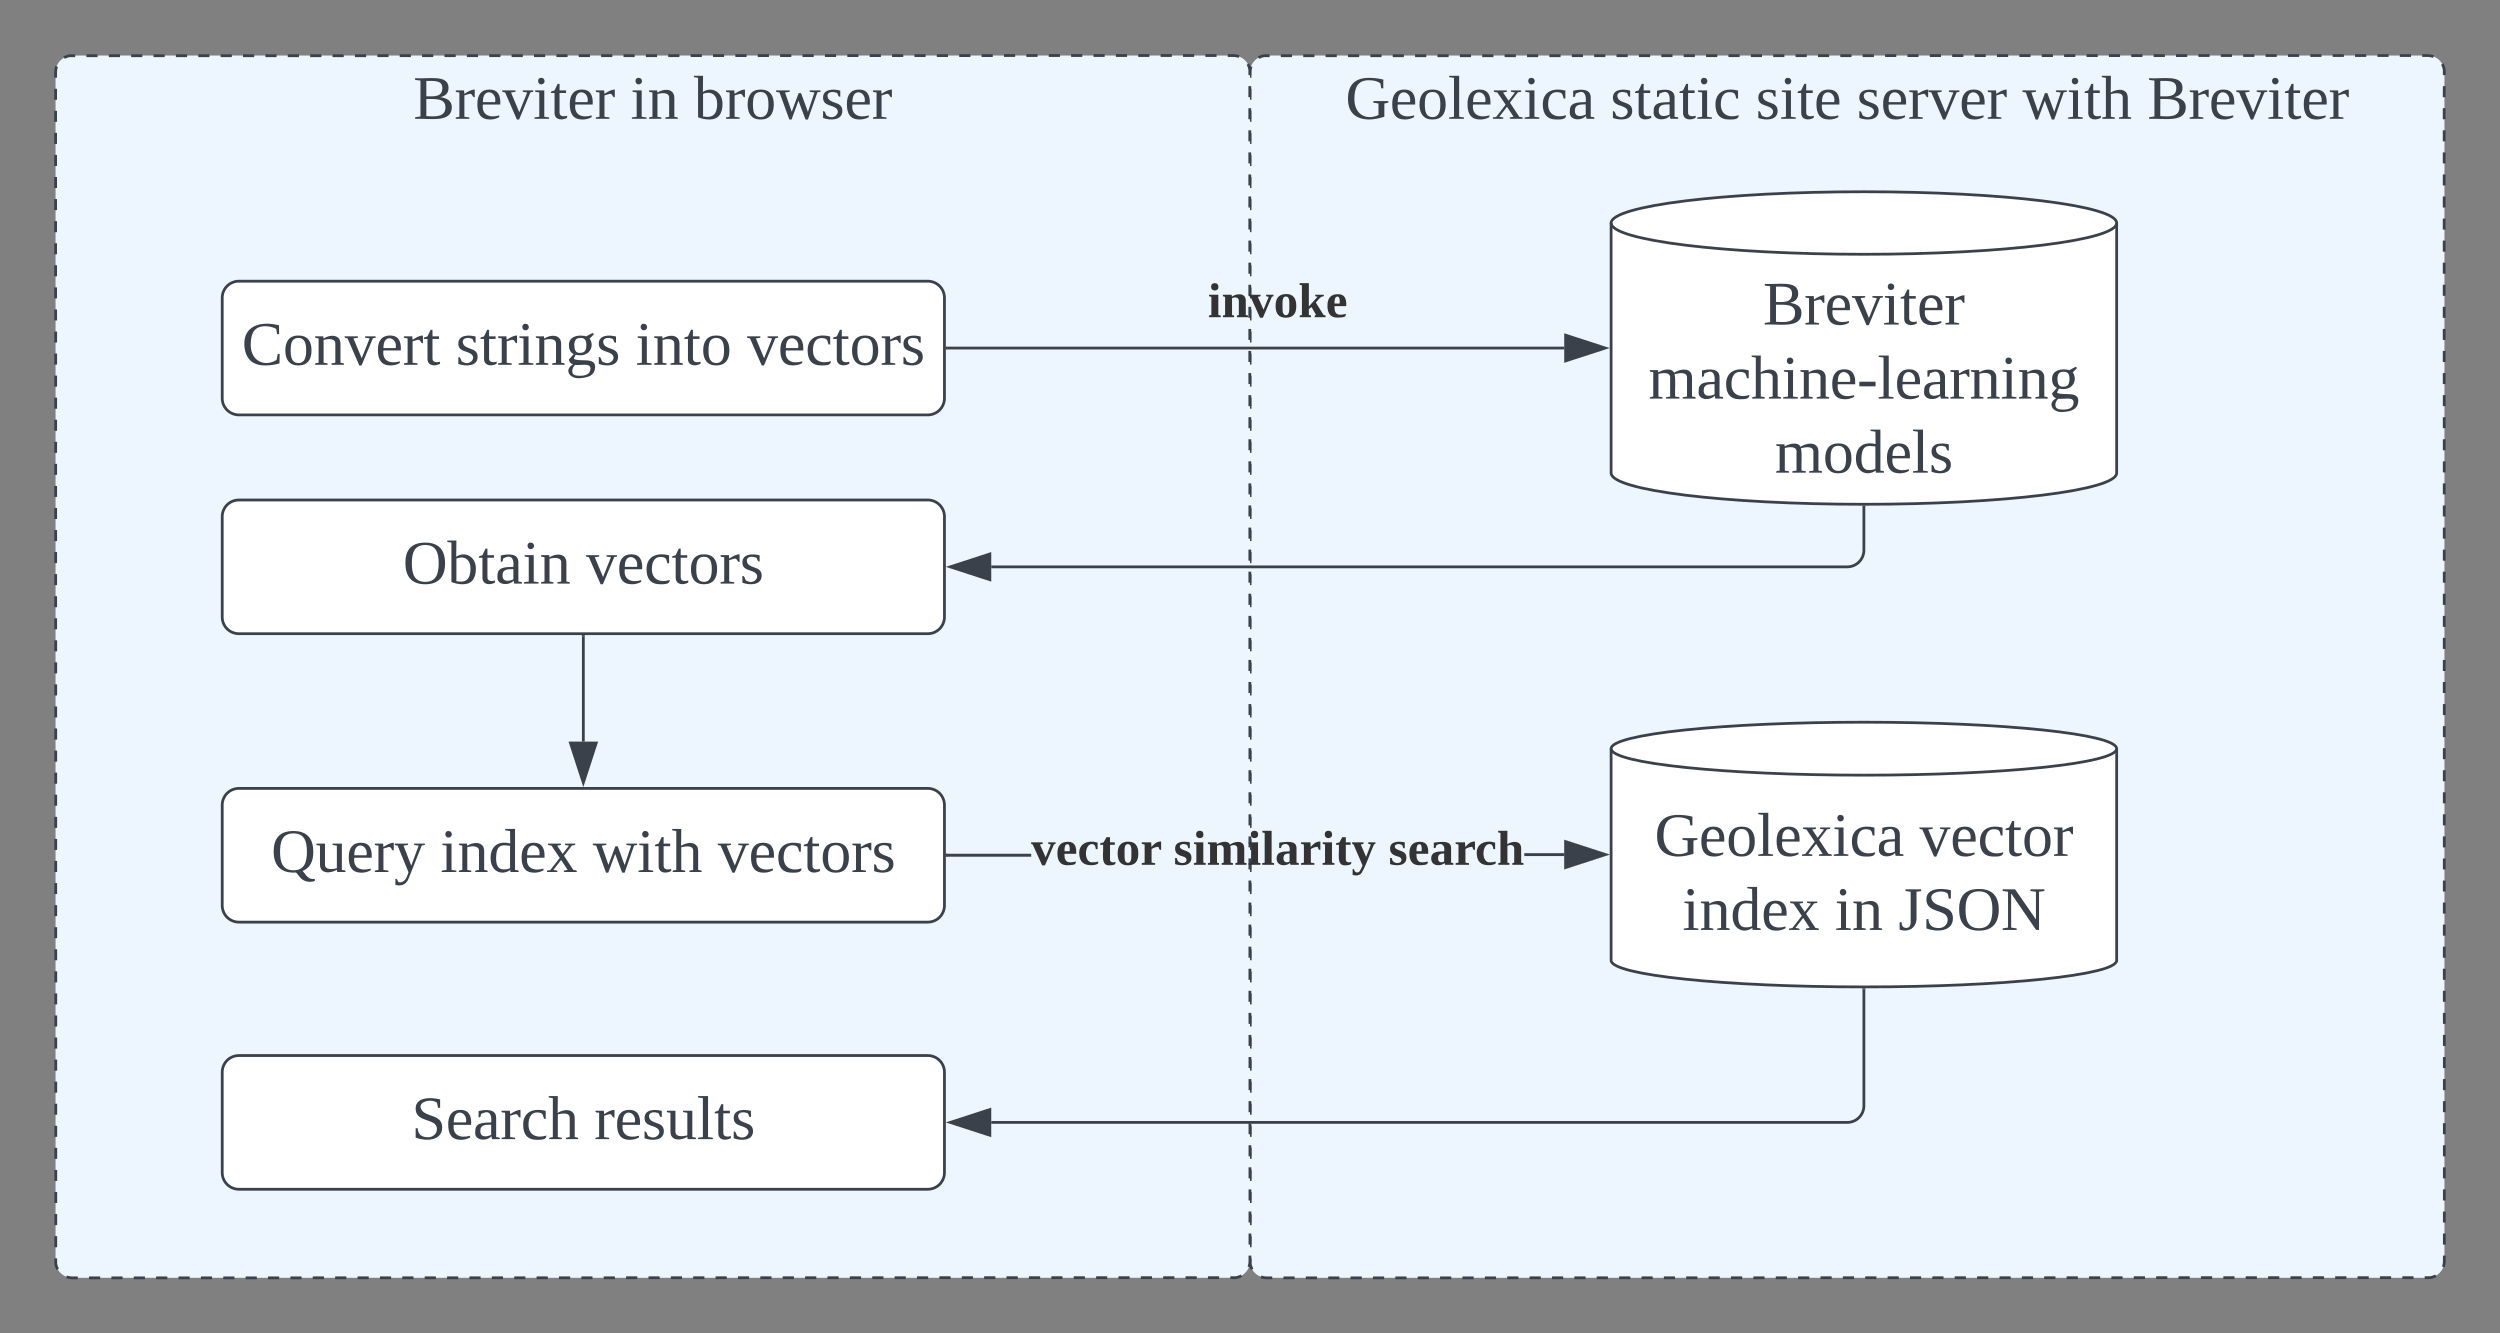 <svg xmlns="http://www.w3.org/2000/svg" xmlns:xlink="http://www.w3.org/1999/xlink" xmlns:lucid="lucid" width="900" height="480"><rect width="100%" height="100%" fill="#808080" stroke="none"/><g transform="translate(-360 -60)" lucid:page-tab-id="h.NW6ZhydR_X"><path d="M810 86a6 6 0 0 1 6-6h418a6 6 0 0 1 6 6v428a6 6 0 0 1-6 6H816a6 6 0 0 1-6-6z" fill="#edf5ff"/><path d="M813.08 80.78l.2-.13.87-.36.9-.23h2.03m4.02 0h4.03m4.03 0h4.03m4.02 0h4.03m4.02 0h4.03m4.03 0h4.03m4.03 0h4m4.04 0h4.03m4.03 0h4.03m4.03 0h4.02m4.03 0h4.04m4.03 0h4.03m4.03 0h4.02m4.03 0h4.03m4.04-.02h4.03m4.02 0h4.02m4.03 0h4.03m4.03 0h4.04m4.02 0h4.03m4.02 0h4.03m4.03 0h4.03m4.03 0h4.03m4.03 0h4.02m4.03 0h4.03m4.02 0h4.03m4.03 0h4.03m4.02 0h4.02m4.03 0h4.03m4.03-.02h4.03m4.03 0h4m4.04 0h4.03m4.03 0h4.03m4.03 0h4.02m4.03 0h4.04m4.03 0h4.03m4.03 0h4.02m4.03 0h4.03m4.04 0h4.03m4.02 0h4.02m4.03 0h4.03m4.03 0h4.04m4.02 0h4.03m4.02-.02h4.03m4.03 0h4.03m4.03 0h4.03m4.03 0h4.02m4.03 0h4.03m4.02 0h4.03m4.03 0h4.03m4.02 0h4.02m4.03 0h4.03m4.03 0h4.03m4.03 0h2l.94.07.9.22.23.08m3.15 2.7l.13.2.36.87.23.9v2m0 3.97V95m0 3.96v3.97m0 3.98v3.98m0 3.97v3.97m0 3.97v3.96m0 3.98v3.97m0 3.98v3.97m0 3.97v3.97m0 3.97v3.97m0 3.97v3.98m0 3.97v3.97m0 3.98v3.97m0 3.97v3.97m0 3.98l.02 3.97m0 3.98v3.97m0 3.97v3.97m0 3.97v3.98m0 3.98v3.97m0 3.97v3.97m0 3.97v3.97m0 4v3.96m0 3.97v3.97m0 3.97v3.97m0 3.97v4m0 3.96v3.97m0 3.97v3.97m0 3.97v3.98m0 3.97v3.96m.02 3.97v3.97m0 3.97v3.98m0 3.97v3.97m0 3.96v3.97m0 3.97v3.98m0 3.97v3.97m0 3.97v3.96m0 3.97V373m0 3.98v3.97m0 3.97v3.97m0 3.96v3.98m0 3.97v3.98m0 3.97v3.97m0 3.97v3.97m0 3.97l.02 3.97m0 3.98v3.97m0 3.97v3.98m0 3.97v3.97m0 3.97v3.98m0 3.97v3.98m0 3.97v3.97m0 3.97v3.97m0 3.98v3.98m0 3.97v3.97m0 3.97v3.97m0 3.97v2l-.07.94-.22.9-.08.23m-2.7 3.15l-.2.13-.87.36-.9.23h-2.03m-4.02 0h-4.03m-4.03 0h-4.03m-4.02 0h-4.03m-4.02 0h-4.03m-4.03 0h-4.03m-4.03 0h-4m-4.04 0h-4.03m-4.03 0h-4.03m-4.03 0h-4.02m-4.03 0h-4.04m-4.03 0h-4.03m-4.03 0h-4.02m-4.03 0h-4.03m-4.04.02h-4.03m-4.02 0h-4.02m-4.03 0h-4.03m-4.03 0h-4.04m-4.02 0h-4.03m-4.02 0h-4.03m-4.03 0h-4.03m-4.03 0h-4.03m-4.03 0h-4.02m-4.03 0h-4.03m-4.02 0h-4.03m-4.03 0h-4.03m-4.02 0h-4.02m-4.03 0h-4.03m-4.03.02h-4.03m-4.03 0h-4m-4.04 0h-4.03m-4.03 0h-4.03m-4.03 0h-4.02m-4.03 0h-4.04m-4.03 0H959m-4.03 0h-4.02m-4.03 0h-4.03m-4.04 0h-4.03m-4.02 0h-4.02m-4.03 0h-4.03m-4.03 0h-4.04m-4.02 0h-4.03m-4.02.02h-4.03m-4.03 0h-4.03m-4.03 0h-4.03m-4.03 0h-4.02m-4.03 0h-4.03m-4.02 0h-4.03m-4.03 0h-4.03m-4.02 0h-4.02m-4.03 0h-4.03m-4.03 0h-4.03m-4.03 0h-2l-.94-.07-.9-.22-.23-.08m-3.15-2.7l-.13-.2-.36-.87-.23-.9v-2m0-3.97V505m0-3.96v-3.97m0-3.98v-3.98m0-3.97v-3.97m0-3.97v-3.96m0-3.98v-3.97m0-3.98v-3.97m0-3.97v-3.97m0-3.97v-3.97m0-3.97v-3.98m0-3.97v-3.97m0-3.98v-3.97m0-3.97v-3.97m0-3.98l-.02-3.97m0-3.98v-3.97m0-3.97v-3.97m0-3.97v-3.98m0-3.98v-3.97m0-3.97v-3.97m0-3.97v-3.97m0-4v-3.96m0-3.97v-3.97m0-3.97v-3.97m0-3.97v-4m0-3.96v-3.97m0-3.97v-3.97m0-3.97v-3.98m0-3.97v-3.96m-.02-3.97v-3.97m0-3.97v-3.98m0-3.97v-3.97m0-3.96v-3.97m0-3.97v-3.98m0-3.97v-3.97m0-3.97v-3.96m0-3.97V227m0-3.98v-3.97m0-3.97v-3.97m0-3.96v-3.98m0-3.97v-3.98m0-3.97v-3.97m0-3.97v-3.97m0-3.97l-.02-3.97m0-3.98v-3.97m0-3.97v-3.98m0-3.97v-3.97m0-3.97v-3.98m0-3.97v-3.98m0-3.97v-3.97m0-3.97v-3.97m0-3.98v-3.98m0-3.97V99.9m0-3.97v-3.97m0-3.97v-2l.07-.94.22-.9.08-.23" stroke="#3a414a" fill="none"/><use xlink:href="#a" transform="matrix(1,0,0,1,815,85) translate(29.352 17.778)"/><use xlink:href="#b" transform="matrix(1,0,0,1,815,85) translate(124.722 17.778)"/><use xlink:href="#c" transform="matrix(1,0,0,1,815,85) translate(177.068 17.778)"/><use xlink:href="#d" transform="matrix(1,0,0,1,815,85) translate(213.426 17.778)"/><use xlink:href="#e" transform="matrix(1,0,0,1,815,85) translate(273.056 17.778)"/><use xlink:href="#f" transform="matrix(1,0,0,1,815,85) translate(318.056 17.778)"/><path d="M380 86a6 6 0 0 1 6-6h418a6 6 0 0 1 6 6v428a6 6 0 0 1-6 6H386a6 6 0 0 1-6-6z" fill="#edf5ff"/><path d="M383.08 80.78l.2-.13.87-.36.9-.23h2.03m4.02 0h4.03m4.03 0h4.03m4.02 0h4.03m4.02 0h4.03m4.03 0h4.03m4.03 0h4m4.04 0h4.03m4.03 0h4.03m4.03 0h4.02m4.03 0h4.04m4.03 0h4.03m4.03 0h4.02m4.03 0h4.03m4.04-.02h4.03m4.02 0h4.02m4.03 0h4.03m4.03 0h4.04m4.02 0h4.03m4.02 0h4.03m4.03 0h4.03m4.03 0h4.03m4.03 0h4.02m4.03 0h4.03m4.02 0h4.03m4.03 0h4.03m4.02 0h4.02m4.03 0h4.03m4.03-.02h4.03m4.03 0h4m4.04 0h4.03m4.03 0h4.03m4.03 0h4.02m4.03 0h4.04m4.03 0H661m4.03 0h4.02m4.03 0h4.03m4.04 0h4.03m4.02 0h4.02m4.03 0h4.03m4.03 0h4.04m4.02 0h4.03m4.02-.02h4.03m4.03 0h4.03m4.03 0h4.03m4.03 0h4.02m4.03 0h4.03m4.02 0h4.03m4.03 0h4.03m4.02 0h4.02m4.03 0h4.03m4.03 0h4.03m4.03 0h2l.94.07.9.22.23.08m3.15 2.7l.13.2.36.87.23.9v2m0 3.97V95m0 3.96v3.97m0 3.98v3.98m0 3.97v3.97m0 3.97v3.96m0 3.98v3.97m0 3.98v3.97m0 3.97v3.97m0 3.97v3.97m0 3.97v3.98m0 3.97v3.97m0 3.98v3.97m0 3.97v3.97m0 3.98l.02 3.97m0 3.98v3.97m0 3.97v3.97m0 3.97v3.98m0 3.98v3.97m0 3.97v3.97m0 3.97v3.97m0 4v3.96m0 3.97v3.97m0 3.97v3.97m0 3.97v4m0 3.96v3.97m0 3.97v3.97m0 3.97v3.98m0 3.97v3.96m.02 3.97v3.97m0 3.97v3.98m0 3.97v3.97m0 3.96v3.97m0 3.97v3.98m0 3.97v3.97m0 3.97v3.96m0 3.97V373m0 3.98v3.97m0 3.97v3.97m0 3.96v3.98m0 3.97v3.98m0 3.97v3.97m0 3.97v3.97m0 3.97l.02 3.97m0 3.98v3.97m0 3.97v3.98m0 3.97v3.97m0 3.97v3.98m0 3.97v3.98m0 3.97v3.97m0 3.97v3.97m0 3.98v3.98m0 3.97v3.97m0 3.97v3.97m0 3.97v2l-.07.94-.22.9-.08.23m-2.7 3.15l-.2.13-.87.36-.9.23h-2.03m-4.02 0h-4.03m-4.03 0h-4.03m-4.02 0h-4.03m-4.02 0h-4.03m-4.03 0h-4.03m-4.03 0h-4m-4.04 0h-4.03m-4.03 0h-4.03m-4.03 0h-4.02m-4.03 0h-4.04m-4.03 0h-4.03m-4.03 0h-4.02m-4.03 0h-4.03m-4.04.02h-4.03m-4.02 0h-4.02m-4.03 0h-4.03m-4.03 0h-4.04m-4.02 0h-4.03m-4.02 0h-4.03m-4.03 0h-4.03m-4.03 0h-4.03m-4.03 0h-4.02m-4.03 0h-4.03m-4.02 0h-4.03m-4.03 0h-4.03m-4.02 0h-4.02m-4.03 0h-4.03m-4.03.02h-4.03m-4.03 0h-4m-4.04 0h-4.03m-4.03 0h-4.03m-4.03 0h-4.02m-4.03 0h-4.04m-4.03 0H529m-4.03 0h-4.02m-4.03 0h-4.03m-4.04 0h-4.03m-4.02 0h-4.02m-4.03 0h-4.03m-4.03 0h-4.04m-4.02 0h-4.03m-4.02.02h-4.03m-4.03 0h-4.03m-4.03 0h-4.03m-4.03 0h-4.02m-4.03 0h-4.03m-4.02 0h-4.03m-4.03 0h-4.03m-4.02 0h-4.02m-4.03 0h-4.03m-4.03 0h-4.03m-4.03 0h-2l-.94-.07-.9-.22-.23-.08m-3.15-2.7l-.13-.2-.36-.87-.23-.9v-2m0-3.97V505m0-3.96v-3.97m0-3.98v-3.98m0-3.97v-3.97m0-3.97v-3.96m0-3.98v-3.97m0-3.98v-3.97m0-3.97v-3.97m0-3.97v-3.97m0-3.97v-3.98m0-3.97v-3.97m0-3.98v-3.97m0-3.97v-3.97m0-3.98l-.02-3.97m0-3.98v-3.97m0-3.97v-3.97m0-3.97v-3.98m0-3.98v-3.97m0-3.97v-3.97m0-3.97v-3.97m0-4v-3.96m0-3.97v-3.97m0-3.97v-3.97m0-3.97v-4m0-3.96v-3.97m0-3.97v-3.97m0-3.97v-3.98m0-3.97v-3.96m-.02-3.97v-3.97m0-3.97v-3.98m0-3.97v-3.97m0-3.96v-3.97m0-3.97v-3.98m0-3.97v-3.97m0-3.97v-3.96m0-3.97V227m0-3.98v-3.97m0-3.97v-3.97m0-3.96v-3.98m0-3.97v-3.98m0-3.97v-3.97m0-3.97v-3.97m0-3.97l-.02-3.97m0-3.98v-3.97m0-3.97v-3.98m0-3.97v-3.97m0-3.97v-3.98m0-3.97v-3.98m0-3.97v-3.97m0-3.97v-3.97m0-3.98v-3.98m0-3.97V99.9m0-3.97v-3.97m0-3.97v-2l.07-.94.22-.9.08-.23" stroke="#3a414a" fill="none"/><use xlink:href="#g" transform="matrix(1,0,0,1,385,85) translate(123.827 17.778)"/><use xlink:href="#h" transform="matrix(1,0,0,1,385,85) translate(201.975 17.778)"/><use xlink:href="#i" transform="matrix(1,0,0,1,385,85) translate(224.815 17.778)"/><path d="M731.2 368.4h-30.24v-1h30.23zm191.92-.25h-14.35v-1h14.35z" stroke="#3a414a" stroke-width=".05" fill="#3a414a"/><path d="M700.98 368.4h-.52v-1h.52z" fill="#3a414a"/><path d="M701 368.42h-.56v-1.05h.56zm-.5-1v.95h.45v-.95z" stroke="#3a414a" stroke-width=".05" fill="#3a414a"/><path d="M937.88 367.65l-14.26 4.63V363z" fill="#3a414a"/><path d="M939.5 367.65l-16.38 5.32v-10.65zm-15.38 3.94l12.15-3.95-12.15-3.95z" stroke="#3a414a" stroke-width=".05" fill="#3a414a"/><use xlink:href="#j" transform="matrix(1,0,0,1,731.193,357.105) translate(0 14.222)"/><use xlink:href="#k" transform="matrix(1,0,0,1,731.193,357.105) translate(51.309 14.222)"/><use xlink:href="#l" transform="matrix(1,0,0,1,731.193,357.105) translate(128.691 14.222)"/><path d="M1122 405.76c0 5.27-40.74 9.53-91 9.53s-91-4.27-91-9.54v-76.23c0-5.26 40.74-9.53 91-9.53s91 4.27 91 9.53z" stroke="#3a414a" fill="#fff"/><path d="M1122 329.53c0 5.26-40.74 9.53-91 9.53s-91-4.27-91-9.53" stroke="#3a414a" fill="none"/><use xlink:href="#a" transform="matrix(1,0,0,1,945,344.059) translate(10.63 24.059)"/><use xlink:href="#m" transform="matrix(1,0,0,1,945,344.059) translate(106 24.059)"/><use xlink:href="#n" transform="matrix(1,0,0,1,945,344.059) translate(20.66 50.726)"/><use xlink:href="#h" transform="matrix(1,0,0,1,945,344.059) translate(75.537 50.726)"/><use xlink:href="#o" transform="matrix(1,0,0,1,945,344.059) translate(98.377 50.726)"/><path d="M1122 230.3c0 6.2-40.74 11.24-91 11.24s-91-5.03-91-11.25v-90c0-6.22 40.74-11.26 91-11.26s91 5.04 91 11.25z" stroke="#3a414a" fill="#fff"/><path d="M1122 140.3c0 6.2-40.74 11.24-91 11.24s-91-5.03-91-11.25" stroke="#3a414a" fill="none"/><use xlink:href="#p" transform="matrix(1,0,0,1,945,156.544) translate(49.704 20.278)"/><use xlink:href="#q" transform="matrix(1,0,0,1,945,156.544) translate(8.438 46.944)"/><use xlink:href="#r" transform="matrix(1,0,0,1,945,156.544) translate(53.937 73.611)"/><path d="M700.96 185.3h222.16" stroke="#3a414a" fill="none"/><path d="M700.98 185.8h-.52v-1h.52z" stroke="#3a414a" stroke-width=".05" fill="#3a414a"/><path d="M937.88 185.3l-14.26 4.63v-9.27z" stroke="#3a414a" fill="#3a414a"/><use xlink:href="#s" transform="matrix(1,0,0,1,794.821,159.961) translate(0 14.222)"/><path d="M440 167.23a6 6 0 0 1 6-6h248a6 6 0 0 1 6 6v36.13a6 6 0 0 1-6 6H446a6 6 0 0 1-6-6z" stroke="#3a414a" fill="#fff"/><use xlink:href="#t" transform="matrix(1,0,0,1,445,166.227) translate(2.037 25.09)"/><use xlink:href="#u" transform="matrix(1,0,0,1,445,166.227) translate(79.074 25.09)"/><use xlink:href="#v" transform="matrix(1,0,0,1,445,166.227) translate(143.827 25.09)"/><use xlink:href="#w" transform="matrix(1,0,0,1,445,166.227) translate(183.951 25.09)"/><path d="M440 446a6 6 0 0 1 6-6h248a6 6 0 0 1 6 6v36.13a6 6 0 0 1-6 6H446a6 6 0 0 1-6-6z" stroke="#3a414a" fill="#fff"/><g><use xlink:href="#x" transform="matrix(1,0,0,1,445,445) translate(63.148 25.09)"/><use xlink:href="#y" transform="matrix(1,0,0,1,445,445) translate(128.951 25.09)"/></g><path d="M440 349.83a6 6 0 0 1 6-6h248a6 6 0 0 1 6 6v36.13a6 6 0 0 1-6 6H446a6 6 0 0 1-6-6z" stroke="#3a414a" fill="#fff"/><g><use xlink:href="#z" transform="matrix(1,0,0,1,445,348.83) translate(12.593 25.09)"/><use xlink:href="#n" transform="matrix(1,0,0,1,445,348.83) translate(73.519 25.09)"/><use xlink:href="#e" transform="matrix(1,0,0,1,445,348.83) translate(128.395 25.09)"/><use xlink:href="#w" transform="matrix(1,0,0,1,445,348.83) translate(173.395 25.09)"/></g><path d="M440 246a6 6 0 0 1 6-6h248a6 6 0 0 1 6 6v36.13a6 6 0 0 1-6 6H446a6 6 0 0 1-6-6z" stroke="#3a414a" fill="#fff"/><g><use xlink:href="#A" transform="matrix(1,0,0,1,445,245) translate(60.031 25.09)"/><use xlink:href="#w" transform="matrix(1,0,0,1,445,245) translate(125.957 25.09)"/></g><path d="M1031 242.54v15.53a6 6 0 0 1-6 6H716.85" stroke="#3a414a" fill="none"/><path d="M1031 242.04h.5v.52h-1v-.53z" stroke="#3a414a" stroke-width=".05" fill="#3a414a"/><path d="M702.08 264.07l14.27-4.64v9.27z" stroke="#3a414a" fill="#3a414a"/><path d="M570 289.1v37.88" stroke="#3a414a" fill="none"/><path d="M570.5 289.1h-1v-.5h1z" stroke="#3a414a" stroke-width=".05" fill="#3a414a"/><path d="M570 341.75l-4.64-14.27h9.28z" stroke="#3a414a" fill="#3a414a"/><path d="M1031 416.3v41.77a6 6 0 0 1-6 6H716.85" stroke="#3a414a" fill="none"/><path d="M1031 415.8h.5v.5h-1v-.52z" stroke="#3a414a" stroke-width=".05" fill="#3a414a"/><path d="M702.08 464.07l14.27-4.64v9.27z" stroke="#3a414a" fill="#3a414a"/><defs><path fill="#3a414a" d="M52-115c0 90 69 126 140 93v-67l-30-5v-9h87v9l-23 5v77c-27 8-56 16-90 16C59 2 15-37 15-115c-1-82 41-123 122-123 31 0 59 4 83 10v51h-12l-5-29c-15-12-38-18-65-18-66-1-86 42-86 109" id="B"/><path fill="#3a414a" d="M84-170c49 0 66 33 63 87H46c-8 60 38 80 95 63v10C128-2 108 4 88 4 34 4 14-29 14-84c-1-54 22-86 70-86zm33 73c12-57-57-82-69-24-1 7-2 15-2 24h71" id="C"/><path fill="#3a414a" d="M90-170c52 0 76 32 76 87 0 54-24 87-77 87-51 0-75-34-75-87 0-54 24-87 76-87zM89-10c39 0 46-35 46-73 0-39-7-73-46-73-39 1-44 34-44 73s6 72 44 73" id="D"/><path fill="#3a414a" d="M65-12l28 4v8H7v-8l28-4v-226l-28-4v-8h58v238" id="E"/><path fill="#3a414a" d="M156-12c7 3 23-1 20 12h-75v-8l22-4-38-58-45 58 23 4v8H3v-8l19-3 55-71-48-71c-7-3-23 1-20-12h75v8l-22 4 32 48 37-48-23-4v-8h59v8l-19 3-46 60" id="F"/><path fill="#3a414a" d="M47-200c-23 0-25-39 0-38 13 0 18 7 20 19-1 11-8 19-20 19zM65-12l28 4v8H8v-8l28-4v-141l-24-4v-8h53v153" id="G"/><path fill="#3a414a" d="M45-84c0 64 52 80 104 63 1 25-30 25-55 25-56 0-80-32-80-88 0-76 62-98 131-80v46h-10c-5-15-4-31-23-35-47-10-67 21-67 69" id="H"/><path fill="#3a414a" d="M32-163c41-10 102-14 102 39v112c8 3 24-2 21 12h-45l-4-17C83 13 3 13 13-46c-2-50 45-50 92-51 4-36-5-70-42-56-6 2-12 4-16 6-4 7 0 23-15 20v-36zM42-47c0 41 41 33 63 22v-59c-34 1-63-1-63 37" id="I"/><g id="a"><use transform="matrix(0.062,0,0,0.062,0,0)" xlink:href="#B"/><use transform="matrix(0.062,0,0,0.062,15.988,0)" xlink:href="#C"/><use transform="matrix(0.062,0,0,0.062,25.802,0)" xlink:href="#D"/><use transform="matrix(0.062,0,0,0.062,36.914,0)" xlink:href="#E"/><use transform="matrix(0.062,0,0,0.062,43.086,0)" xlink:href="#C"/><use transform="matrix(0.062,0,0,0.062,52.901,0)" xlink:href="#F"/><use transform="matrix(0.062,0,0,0.062,64.012,0)" xlink:href="#G"/><use transform="matrix(0.062,0,0,0.062,70.185,0)" xlink:href="#H"/><use transform="matrix(0.062,0,0,0.062,80,0)" xlink:href="#I"/></g><path fill="#3a414a" d="M41-130c7 48 86 23 86 84 0 56-69 57-112 41v-40c20 0 9 29 31 31 35 19 77-26 41-50-27-18-72-13-72-59 0-50 58-52 100-41v36c-19 1-8-25-28-25-21-7-50-1-46 23" id="J"/><path fill="#3a414a" d="M54-38c-1 25 24 26 44 20v12C71 10 25 9 25-35v-115H4c-2-14 14-10 21-15l18-38h11v38h38v15H54v112" id="K"/><g id="b"><use transform="matrix(0.062,0,0,0.062,0,0)" xlink:href="#J"/><use transform="matrix(0.062,0,0,0.062,8.642,0)" xlink:href="#K"/><use transform="matrix(0.062,0,0,0.062,14.815,0)" xlink:href="#I"/><use transform="matrix(0.062,0,0,0.062,24.63,0)" xlink:href="#K"/><use transform="matrix(0.062,0,0,0.062,30.802,0)" xlink:href="#G"/><use transform="matrix(0.062,0,0,0.062,36.975,0)" xlink:href="#H"/></g><g id="c"><use transform="matrix(0.062,0,0,0.062,0,0)" xlink:href="#J"/><use transform="matrix(0.062,0,0,0.062,8.642,0)" xlink:href="#G"/><use transform="matrix(0.062,0,0,0.062,14.815,0)" xlink:href="#K"/><use transform="matrix(0.062,0,0,0.062,20.988,0)" xlink:href="#C"/></g><path fill="#3a414a" d="M57-145c16-10 35-24 60-25v45c-19 1-8-30-40-17l-20 6v124l29 4v8H7v-8l21-4v-141c-8-3-24 2-21-12h48" id="L"/><path fill="#3a414a" d="M164-154L98 4H85L17-153c-7-3-20 0-17-12h77v8l-26 4L99-38l46-115-26-4v-8h61v8" id="M"/><g id="d"><use transform="matrix(0.062,0,0,0.062,0,0)" xlink:href="#J"/><use transform="matrix(0.062,0,0,0.062,8.642,0)" xlink:href="#C"/><use transform="matrix(0.062,0,0,0.062,18.457,0)" xlink:href="#L"/><use transform="matrix(0.062,0,0,0.062,25.802,0)" xlink:href="#M"/><use transform="matrix(0.062,0,0,0.062,36.914,0)" xlink:href="#C"/><use transform="matrix(0.062,0,0,0.062,46.728,0)" xlink:href="#L"/></g><path fill="#3a414a" d="M240-154L185 4h-14l-41-109L90 4H77L20-153c-7-3-23 1-20-12h79v8l-27 4L91-41l40-108h14l40 109 38-113-28-4v-8h63v8" id="N"/><path fill="#3a414a" d="M126-119c3-38-42-31-69-25v132l23 4v8H7v-8l21-4v-226l-24-4v-8h53l-1 98c31-22 99-31 99 31v109c7 3 23-1 20 12h-71v-8l22-4v-107" id="O"/><g id="e"><use transform="matrix(0.062,0,0,0.062,0,0)" xlink:href="#N"/><use transform="matrix(0.062,0,0,0.062,15.988,0)" xlink:href="#G"/><use transform="matrix(0.062,0,0,0.062,22.16,0)" xlink:href="#K"/><use transform="matrix(0.062,0,0,0.062,28.333,0)" xlink:href="#O"/></g><path fill="#3a414a" d="M75-131c50 2 93 3 93-48 0-46-48-41-93-41v89zm0 115c55 4 111 6 111-51 0-53-58-48-111-48v99zm148-52C223 24 102-3 10 0v-9l31-5v-208l-31-4v-10c77 6 193-24 194 56 0 33-20 48-48 54 36 5 67 20 67 58" id="P"/><g id="f"><use transform="matrix(0.062,0,0,0.062,0,0)" xlink:href="#P"/><use transform="matrix(0.062,0,0,0.062,14.815,0)" xlink:href="#L"/><use transform="matrix(0.062,0,0,0.062,22.16,0)" xlink:href="#C"/><use transform="matrix(0.062,0,0,0.062,31.975,0)" xlink:href="#M"/><use transform="matrix(0.062,0,0,0.062,43.086,0)" xlink:href="#G"/><use transform="matrix(0.062,0,0,0.062,49.259,0)" xlink:href="#K"/><use transform="matrix(0.062,0,0,0.062,55.432,0)" xlink:href="#C"/><use transform="matrix(0.062,0,0,0.062,65.247,0)" xlink:href="#L"/></g><g id="g"><use transform="matrix(0.062,0,0,0.062,0,0)" xlink:href="#P"/><use transform="matrix(0.062,0,0,0.062,14.815,0)" xlink:href="#L"/><use transform="matrix(0.062,0,0,0.062,22.16,0)" xlink:href="#C"/><use transform="matrix(0.062,0,0,0.062,31.975,0)" xlink:href="#M"/><use transform="matrix(0.062,0,0,0.062,43.086,0)" xlink:href="#G"/><use transform="matrix(0.062,0,0,0.062,49.259,0)" xlink:href="#K"/><use transform="matrix(0.062,0,0,0.062,55.432,0)" xlink:href="#C"/><use transform="matrix(0.062,0,0,0.062,65.247,0)" xlink:href="#L"/></g><path fill="#3a414a" d="M125-118c4-37-41-34-68-26v132l23 4v8H8C5-13 21-9 28-12v-141c-7-3-23 1-20-12h47l2 13c31-23 98-29 98 31v109c7 3 23-1 20 12h-72v-8l22-4v-106" id="Q"/><g id="h"><use transform="matrix(0.062,0,0,0.062,0,0)" xlink:href="#G"/><use transform="matrix(0.062,0,0,0.062,6.173,0)" xlink:href="#Q"/></g><path fill="#3a414a" d="M53-14c58 12 82-15 82-73 0-52-35-77-82-58v131zM89 4C64 4 42-2 24-9v-229l-24-4v-8h53l-1 94c48-33 114-4 114 69 0 57-23 91-77 91" id="R"/><g id="i"><use transform="matrix(0.062,0,0,0.062,0,0)" xlink:href="#R"/><use transform="matrix(0.062,0,0,0.062,11.111,0)" xlink:href="#L"/><use transform="matrix(0.062,0,0,0.062,18.457,0)" xlink:href="#D"/><use transform="matrix(0.062,0,0,0.062,29.568,0)" xlink:href="#N"/><use transform="matrix(0.062,0,0,0.062,45.556,0)" xlink:href="#J"/><use transform="matrix(0.062,0,0,0.062,54.198,0)" xlink:href="#C"/><use transform="matrix(0.062,0,0,0.062,64.012,0)" xlink:href="#L"/></g><path fill="#333" d="M168-150L102 4H81L12-149c-7-2-15-4-12-16h85v11l-20 5 42 94 38-94-19-5v-11h54v11" id="S"/><path fill="#333" d="M12-83c0-55 22-85 75-86 52-1 66 33 63 88H64c-1 37 6 64 44 63 14 0 28-4 39-6 3 28-28 25-55 27-57 4-80-31-80-86zm90-17c2-26 0-63-27-48-10 9-11 28-11 48h38" id="T"/><path fill="#333" d="M109-18c15 0 31-2 42-6v14c-11 9-31 13-51 13-59 0-86-28-88-86-3-75 66-101 135-80v48h-13c-3-20-7-40-34-37-51 7-55 138 9 134" id="U"/><path fill="#333" d="M78-41c-2 24 21 26 40 20C122 3 98 2 77 4 5 10 32-84 27-147H6v-11l25-7 21-38h26v38h35v18H78v106" id="V"/><path fill="#333" d="M90-170c54-1 76 32 76 87 1 56-23 87-77 87-53 0-75-32-75-87s23-86 76-87zM89-14c28-2 26-38 26-69s3-69-26-69c-27 0-24 39-24 69s-3 66 24 69" id="W"/><path fill="#333" d="M132-132c-21 0-37 9-50 16v100l26 4V0H10v-12l21-4v-133l-21-5v-11h69l2 34c17-18 35-41 71-40v61c-17 3-14-14-20-22" id="X"/><g id="j"><use transform="matrix(0.049,0,0,0.049,0,0)" xlink:href="#S"/><use transform="matrix(0.049,0,0,0.049,8.889,0)" xlink:href="#T"/><use transform="matrix(0.049,0,0,0.049,16.741,0)" xlink:href="#U"/><use transform="matrix(0.049,0,0,0.049,24.593,0)" xlink:href="#V"/><use transform="matrix(0.049,0,0,0.049,30.469,0)" xlink:href="#W"/><use transform="matrix(0.049,0,0,0.049,39.358,0)" xlink:href="#X"/></g><path fill="#333" d="M102-142c-14-17-68-15-54 18 24 26 83 17 83 72 0 62-72 62-120 47v-45h12c4 23 16 37 43 37 35 0 39-37 9-46-31-9-65-19-64-61 0-52 59-55 108-45v43h-11" id="Y"/><path fill="#333" d="M77-16l18 4V0H8v-12l18-4v-133l-17-5v-11h68v149zM51-196c-16 0-27-10-27-27s10-27 27-27 27 11 27 27c0 17-10 27-27 27" id="Z"/><path fill="#333" d="M126-114c3-31-27-37-49-25v123l15 4V0H10v-12l16-4v-133l-16-5v-11h64l2 14c24-16 81-33 96 3 30-24 105-39 105 27v105l17 4V0h-82v-12l14-4v-98c4-33-27-37-51-24 5 35 0 82 2 122l17 4V0h-83v-12l15-4v-98" id="aa"/><path fill="#333" d="M76-16l18 4V0H7v-12l18-4v-218l-17-4v-12h68v234" id="ab"/><path fill="#333" d="M31-163c51-5 127-20 127 40v107l17 4V0h-61l-4-13C82 13 12 12 12-46c0-51 46-52 95-53 9-45-22-69-57-44l-7 20H31v-40zM62-47c0 30 26 34 45 23v-59c-28 0-45 6-45 36" id="ac"/><path fill="#333" d="M81 5L15-149c-7-2-13-5-11-16h84v11l-20 5 39 91 35-91-19-5v-11h53c2 11-4 13-11 15C134-81 111-5 75 58 65 77 34 83 8 74V32h11c0 24 29 35 43 12 7-11 13-25 19-39" id="ad"/><g id="k"><use transform="matrix(0.049,0,0,0.049,0,0)" xlink:href="#Y"/><use transform="matrix(0.049,0,0,0.049,6.914,0)" xlink:href="#Z"/><use transform="matrix(0.049,0,0,0.049,11.852,0)" xlink:href="#aa"/><use transform="matrix(0.049,0,0,0.049,26.617,0)" xlink:href="#Z"/><use transform="matrix(0.049,0,0,0.049,31.556,0)" xlink:href="#ab"/><use transform="matrix(0.049,0,0,0.049,36.494,0)" xlink:href="#ac"/><use transform="matrix(0.049,0,0,0.049,45.383,0)" xlink:href="#X"/><use transform="matrix(0.049,0,0,0.049,53.235,0)" xlink:href="#Z"/><use transform="matrix(0.049,0,0,0.049,58.173,0)" xlink:href="#V"/><use transform="matrix(0.049,0,0,0.049,64.049,0)" xlink:href="#ad"/></g><path fill="#333" d="M127-114c3-31-26-38-50-25v123l15 4V0H10v-12l16-4v-218l-17-4v-12h68l-1 99c31-23 102-32 102 30v105l17 4V0h-82v-12l14-4v-98" id="ae"/><g id="l"><use transform="matrix(0.049,0,0,0.049,0,0)" xlink:href="#Y"/><use transform="matrix(0.049,0,0,0.049,6.914,0)" xlink:href="#T"/><use transform="matrix(0.049,0,0,0.049,14.765,0)" xlink:href="#ac"/><use transform="matrix(0.049,0,0,0.049,23.654,0)" xlink:href="#X"/><use transform="matrix(0.049,0,0,0.049,31.16,0)" xlink:href="#U"/><use transform="matrix(0.049,0,0,0.049,39.012,0)" xlink:href="#ae"/></g><g id="m"><use transform="matrix(0.062,0,0,0.062,0,0)" xlink:href="#M"/><use transform="matrix(0.062,0,0,0.062,11.111,0)" xlink:href="#C"/><use transform="matrix(0.062,0,0,0.062,20.926,0)" xlink:href="#H"/><use transform="matrix(0.062,0,0,0.062,30.741,0)" xlink:href="#K"/><use transform="matrix(0.062,0,0,0.062,36.914,0)" xlink:href="#D"/><use transform="matrix(0.062,0,0,0.062,48.025,0)" xlink:href="#L"/></g><path fill="#3a414a" d="M13-81c0-71 46-101 114-85l-1-72-28-4v-8h57v238c8 3 24-2 21 12h-47l-2-12C80 23 13-1 13-81zm77-74c-37 1-44 33-45 74 0 38 9 66 45 66 14 0 27-3 36-7v-130c-10-1-24-3-36-3" id="af"/><g id="n"><use transform="matrix(0.062,0,0,0.062,0,0)" xlink:href="#G"/><use transform="matrix(0.062,0,0,0.062,6.173,0)" xlink:href="#Q"/><use transform="matrix(0.062,0,0,0.062,17.284,0)" xlink:href="#af"/><use transform="matrix(0.062,0,0,0.062,28.395,0)" xlink:href="#C"/><use transform="matrix(0.062,0,0,0.062,38.21,0)" xlink:href="#F"/></g><path fill="#3a414a" d="M106-76c4 61-43 93-98 74v-43h11c2 18 5 33 28 33 16 0 25-11 25-33v-177l-30-4v-10h91v10l-27 4v146" id="ag"/><path fill="#3a414a" d="M178-68c0 79-95 82-154 59v-54h12c1 35 22 52 60 52 50 0 69-58 33-82-39-24-105-21-105-85 0-67 86-66 142-53v49h-12l-6-29c-31-27-121-7-89 42 28 43 119 24 119 101" id="ah"/><path fill="#3a414a" d="M130-224c-62 0-78 43-78 106 0 64 16 108 78 108s78-45 78-108-16-106-78-106zm0 228C53 4 15-39 15-118c-1-80 37-120 115-120s115 42 115 120C245-39 207 4 130 4" id="ai"/><path fill="#3a414a" d="M203-222l-32-4v-10h81v10l-31 4V0h-17L59-212v198l32 5v9H10v-9l31-5v-208l-31-4v-10h72L203-61v-161" id="aj"/><g id="o"><use transform="matrix(0.062,0,0,0.062,0,0)" xlink:href="#ag"/><use transform="matrix(0.062,0,0,0.062,8.642,0)" xlink:href="#ah"/><use transform="matrix(0.062,0,0,0.062,20.988,0)" xlink:href="#ai"/><use transform="matrix(0.062,0,0,0.062,36.975,0)" xlink:href="#aj"/></g><g id="p"><use transform="matrix(0.062,0,0,0.062,0,0)" xlink:href="#P"/><use transform="matrix(0.062,0,0,0.062,14.815,0)" xlink:href="#L"/><use transform="matrix(0.062,0,0,0.062,22.16,0)" xlink:href="#C"/><use transform="matrix(0.062,0,0,0.062,31.975,0)" xlink:href="#M"/><use transform="matrix(0.062,0,0,0.062,43.086,0)" xlink:href="#G"/><use transform="matrix(0.062,0,0,0.062,49.259,0)" xlink:href="#K"/><use transform="matrix(0.062,0,0,0.062,55.432,0)" xlink:href="#C"/><use transform="matrix(0.062,0,0,0.062,65.247,0)" xlink:href="#L"/></g><path fill="#3a414a" d="M126-118c4-37-42-32-68-25v131l24 4v8H8C5-13 21-9 28-12v-141c-7-3-23 1-20-12h48l1 13c22-15 77-30 92 2 32-22 104-36 104 29v109c8 3 24-2 21 12h-75v-8l25-4v-106c3-39-45-31-72-24 7 37 1 88 3 130l25 4v8h-78v-8l24-4v-106" id="ak"/><path fill="#3a414a" d="M13-71v-27h94v27H13" id="al"/><path fill="#3a414a" d="M141-152c28 39 5 97-54 97-9 0-20-2-27-3L49-35c29 22 130-14 124 52-4 45-38 57-88 61C21 83-8 26 45-2 33-6 22-15 21-31l28-31c-19-9-28-26-28-51-2-51 53-65 100-52l38-20 7 8zM85 64c35 0 61-11 61-42 0-35-57-17-89-21-9 8-16 19-17 34 0 25 19 29 45 29zM52-113c1 26 7 46 35 44 28-1 34-16 35-44 0-26-6-43-34-43s-36 17-36 43" id="am"/><g id="q"><use transform="matrix(0.062,0,0,0.062,0,0)" xlink:href="#ak"/><use transform="matrix(0.062,0,0,0.062,17.284,0)" xlink:href="#I"/><use transform="matrix(0.062,0,0,0.062,27.099,0)" xlink:href="#H"/><use transform="matrix(0.062,0,0,0.062,36.914,0)" xlink:href="#O"/><use transform="matrix(0.062,0,0,0.062,48.025,0)" xlink:href="#G"/><use transform="matrix(0.062,0,0,0.062,54.198,0)" xlink:href="#Q"/><use transform="matrix(0.062,0,0,0.062,65.309,0)" xlink:href="#C"/><use transform="matrix(0.062,0,0,0.062,75.123,0)" xlink:href="#al"/><use transform="matrix(0.062,0,0,0.062,82.469,0)" xlink:href="#E"/><use transform="matrix(0.062,0,0,0.062,88.642,0)" xlink:href="#C"/><use transform="matrix(0.062,0,0,0.062,98.457,0)" xlink:href="#I"/><use transform="matrix(0.062,0,0,0.062,108.272,0)" xlink:href="#L"/><use transform="matrix(0.062,0,0,0.062,115.617,0)" xlink:href="#Q"/><use transform="matrix(0.062,0,0,0.062,126.728,0)" xlink:href="#G"/><use transform="matrix(0.062,0,0,0.062,132.901,0)" xlink:href="#Q"/><use transform="matrix(0.062,0,0,0.062,144.012,0)" xlink:href="#am"/></g><g id="r"><use transform="matrix(0.062,0,0,0.062,0,0)" xlink:href="#ak"/><use transform="matrix(0.062,0,0,0.062,17.284,0)" xlink:href="#D"/><use transform="matrix(0.062,0,0,0.062,28.395,0)" xlink:href="#af"/><use transform="matrix(0.062,0,0,0.062,39.506,0)" xlink:href="#C"/><use transform="matrix(0.062,0,0,0.062,49.321,0)" xlink:href="#E"/><use transform="matrix(0.062,0,0,0.062,55.494,0)" xlink:href="#J"/></g><path fill="#333" d="M127-114c3-31-26-38-50-25v123l15 4V0H10v-12l16-4v-133l-16-5v-11h64l2 14c31-23 102-32 102 30v105l17 4V0h-82v-12l14-4v-98" id="an"/><path fill="#333" d="M77-79l64-71-17-4v-11h63v11c-32 3-40 30-59 46l57 92 15 4V0h-80c-2-11 3-15 10-16L97-74 77-60v44l16 4V0H10v-12l16-4v-218l-17-4v-12h68v171" id="ao"/><g id="s"><use transform="matrix(0.049,0,0,0.049,0,0)" xlink:href="#Z"/><use transform="matrix(0.049,0,0,0.049,4.938,0)" xlink:href="#an"/><use transform="matrix(0.049,0,0,0.049,14.815,0)" xlink:href="#S"/><use transform="matrix(0.049,0,0,0.049,23.704,0)" xlink:href="#W"/><use transform="matrix(0.049,0,0,0.049,32.593,0)" xlink:href="#ao"/><use transform="matrix(0.049,0,0,0.049,42.469,0)" xlink:href="#T"/></g><path fill="#3a414a" d="M52-115c0 93 80 130 150 87l7-35h11l-1 55c-23 7-52 12-83 12C60 4 19-37 15-115c-5-113 97-141 201-114l1 51h-12l-5-30c-15-9-39-16-62-16-66 0-86 41-86 109" id="ap"/><g id="t"><use transform="matrix(0.062,0,0,0.062,0,0)" xlink:href="#ap"/><use transform="matrix(0.062,0,0,0.062,14.815,0)" xlink:href="#D"/><use transform="matrix(0.062,0,0,0.062,25.926,0)" xlink:href="#Q"/><use transform="matrix(0.062,0,0,0.062,37.037,0)" xlink:href="#M"/><use transform="matrix(0.062,0,0,0.062,48.148,0)" xlink:href="#C"/><use transform="matrix(0.062,0,0,0.062,57.963,0)" xlink:href="#L"/><use transform="matrix(0.062,0,0,0.062,65.309,0)" xlink:href="#K"/></g><g id="u"><use transform="matrix(0.062,0,0,0.062,0,0)" xlink:href="#J"/><use transform="matrix(0.062,0,0,0.062,8.642,0)" xlink:href="#K"/><use transform="matrix(0.062,0,0,0.062,14.815,0)" xlink:href="#L"/><use transform="matrix(0.062,0,0,0.062,22.16,0)" xlink:href="#G"/><use transform="matrix(0.062,0,0,0.062,28.333,0)" xlink:href="#Q"/><use transform="matrix(0.062,0,0,0.062,39.444,0)" xlink:href="#am"/><use transform="matrix(0.062,0,0,0.062,50.556,0)" xlink:href="#J"/></g><g id="v"><use transform="matrix(0.062,0,0,0.062,0,0)" xlink:href="#G"/><use transform="matrix(0.062,0,0,0.062,6.173,0)" xlink:href="#Q"/><use transform="matrix(0.062,0,0,0.062,17.284,0)" xlink:href="#K"/><use transform="matrix(0.062,0,0,0.062,23.457,0)" xlink:href="#D"/></g><g id="w"><use transform="matrix(0.062,0,0,0.062,0,0)" xlink:href="#M"/><use transform="matrix(0.062,0,0,0.062,11.111,0)" xlink:href="#C"/><use transform="matrix(0.062,0,0,0.062,20.926,0)" xlink:href="#H"/><use transform="matrix(0.062,0,0,0.062,30.741,0)" xlink:href="#K"/><use transform="matrix(0.062,0,0,0.062,36.914,0)" xlink:href="#D"/><use transform="matrix(0.062,0,0,0.062,48.025,0)" xlink:href="#L"/><use transform="matrix(0.062,0,0,0.062,55.37,0)" xlink:href="#J"/></g><g id="x"><use transform="matrix(0.062,0,0,0.062,0,0)" xlink:href="#ah"/><use transform="matrix(0.062,0,0,0.062,12.346,0)" xlink:href="#C"/><use transform="matrix(0.062,0,0,0.062,22.16,0)" xlink:href="#I"/><use transform="matrix(0.062,0,0,0.062,31.975,0)" xlink:href="#L"/><use transform="matrix(0.062,0,0,0.062,39.321,0)" xlink:href="#H"/><use transform="matrix(0.062,0,0,0.062,49.136,0)" xlink:href="#O"/></g><path fill="#3a414a" d="M124-13C89 8 26 15 26-45v-108c-8-3-24 2-21-12h50v118c-3 37 42 32 69 25v-131l-25-4v-8h54v153c8 3 24-2 21 12h-48" id="aq"/><g id="y"><use transform="matrix(0.062,0,0,0.062,0,0)" xlink:href="#L"/><use transform="matrix(0.062,0,0,0.062,7.346,0)" xlink:href="#C"/><use transform="matrix(0.062,0,0,0.062,17.16,0)" xlink:href="#J"/><use transform="matrix(0.062,0,0,0.062,25.802,0)" xlink:href="#aq"/><use transform="matrix(0.062,0,0,0.062,36.914,0)" xlink:href="#E"/><use transform="matrix(0.062,0,0,0.062,43.086,0)" xlink:href="#K"/><use transform="matrix(0.062,0,0,0.062,49.259,0)" xlink:href="#J"/></g><path fill="#3a414a" d="M130-224c-62 0-78 43-78 106 0 64 16 108 78 108s78-44 78-108c0-63-16-106-78-106zM145 3C61 9 15-34 15-118c0-80 37-120 115-120 77 0 115 42 115 120 1 59-21 95-62 112 19 19 30 53 71 46v12c-30 12-67 2-84-19" id="ar"/><path fill="#3a414a" d="M161-154L85 37C75 66 49 86 8 75V39c18-2 6 24 29 21 30-4 38-32 47-58L21-153c-7-3-20 0-17-12h77v8l-26 4 45 116 43-116-26-4v-8h62v8" id="as"/><g id="z"><use transform="matrix(0.062,0,0,0.062,0,0)" xlink:href="#ar"/><use transform="matrix(0.062,0,0,0.062,15.988,0)" xlink:href="#aq"/><use transform="matrix(0.062,0,0,0.062,27.099,0)" xlink:href="#C"/><use transform="matrix(0.062,0,0,0.062,36.914,0)" xlink:href="#L"/><use transform="matrix(0.062,0,0,0.062,44.259,0)" xlink:href="#as"/></g><g id="A"><use transform="matrix(0.062,0,0,0.062,0,0)" xlink:href="#ai"/><use transform="matrix(0.062,0,0,0.062,15.988,0)" xlink:href="#R"/><use transform="matrix(0.062,0,0,0.062,27.099,0)" xlink:href="#K"/><use transform="matrix(0.062,0,0,0.062,33.272,0)" xlink:href="#I"/><use transform="matrix(0.062,0,0,0.062,43.086,0)" xlink:href="#G"/><use transform="matrix(0.062,0,0,0.062,49.259,0)" xlink:href="#Q"/></g></defs></g></svg>